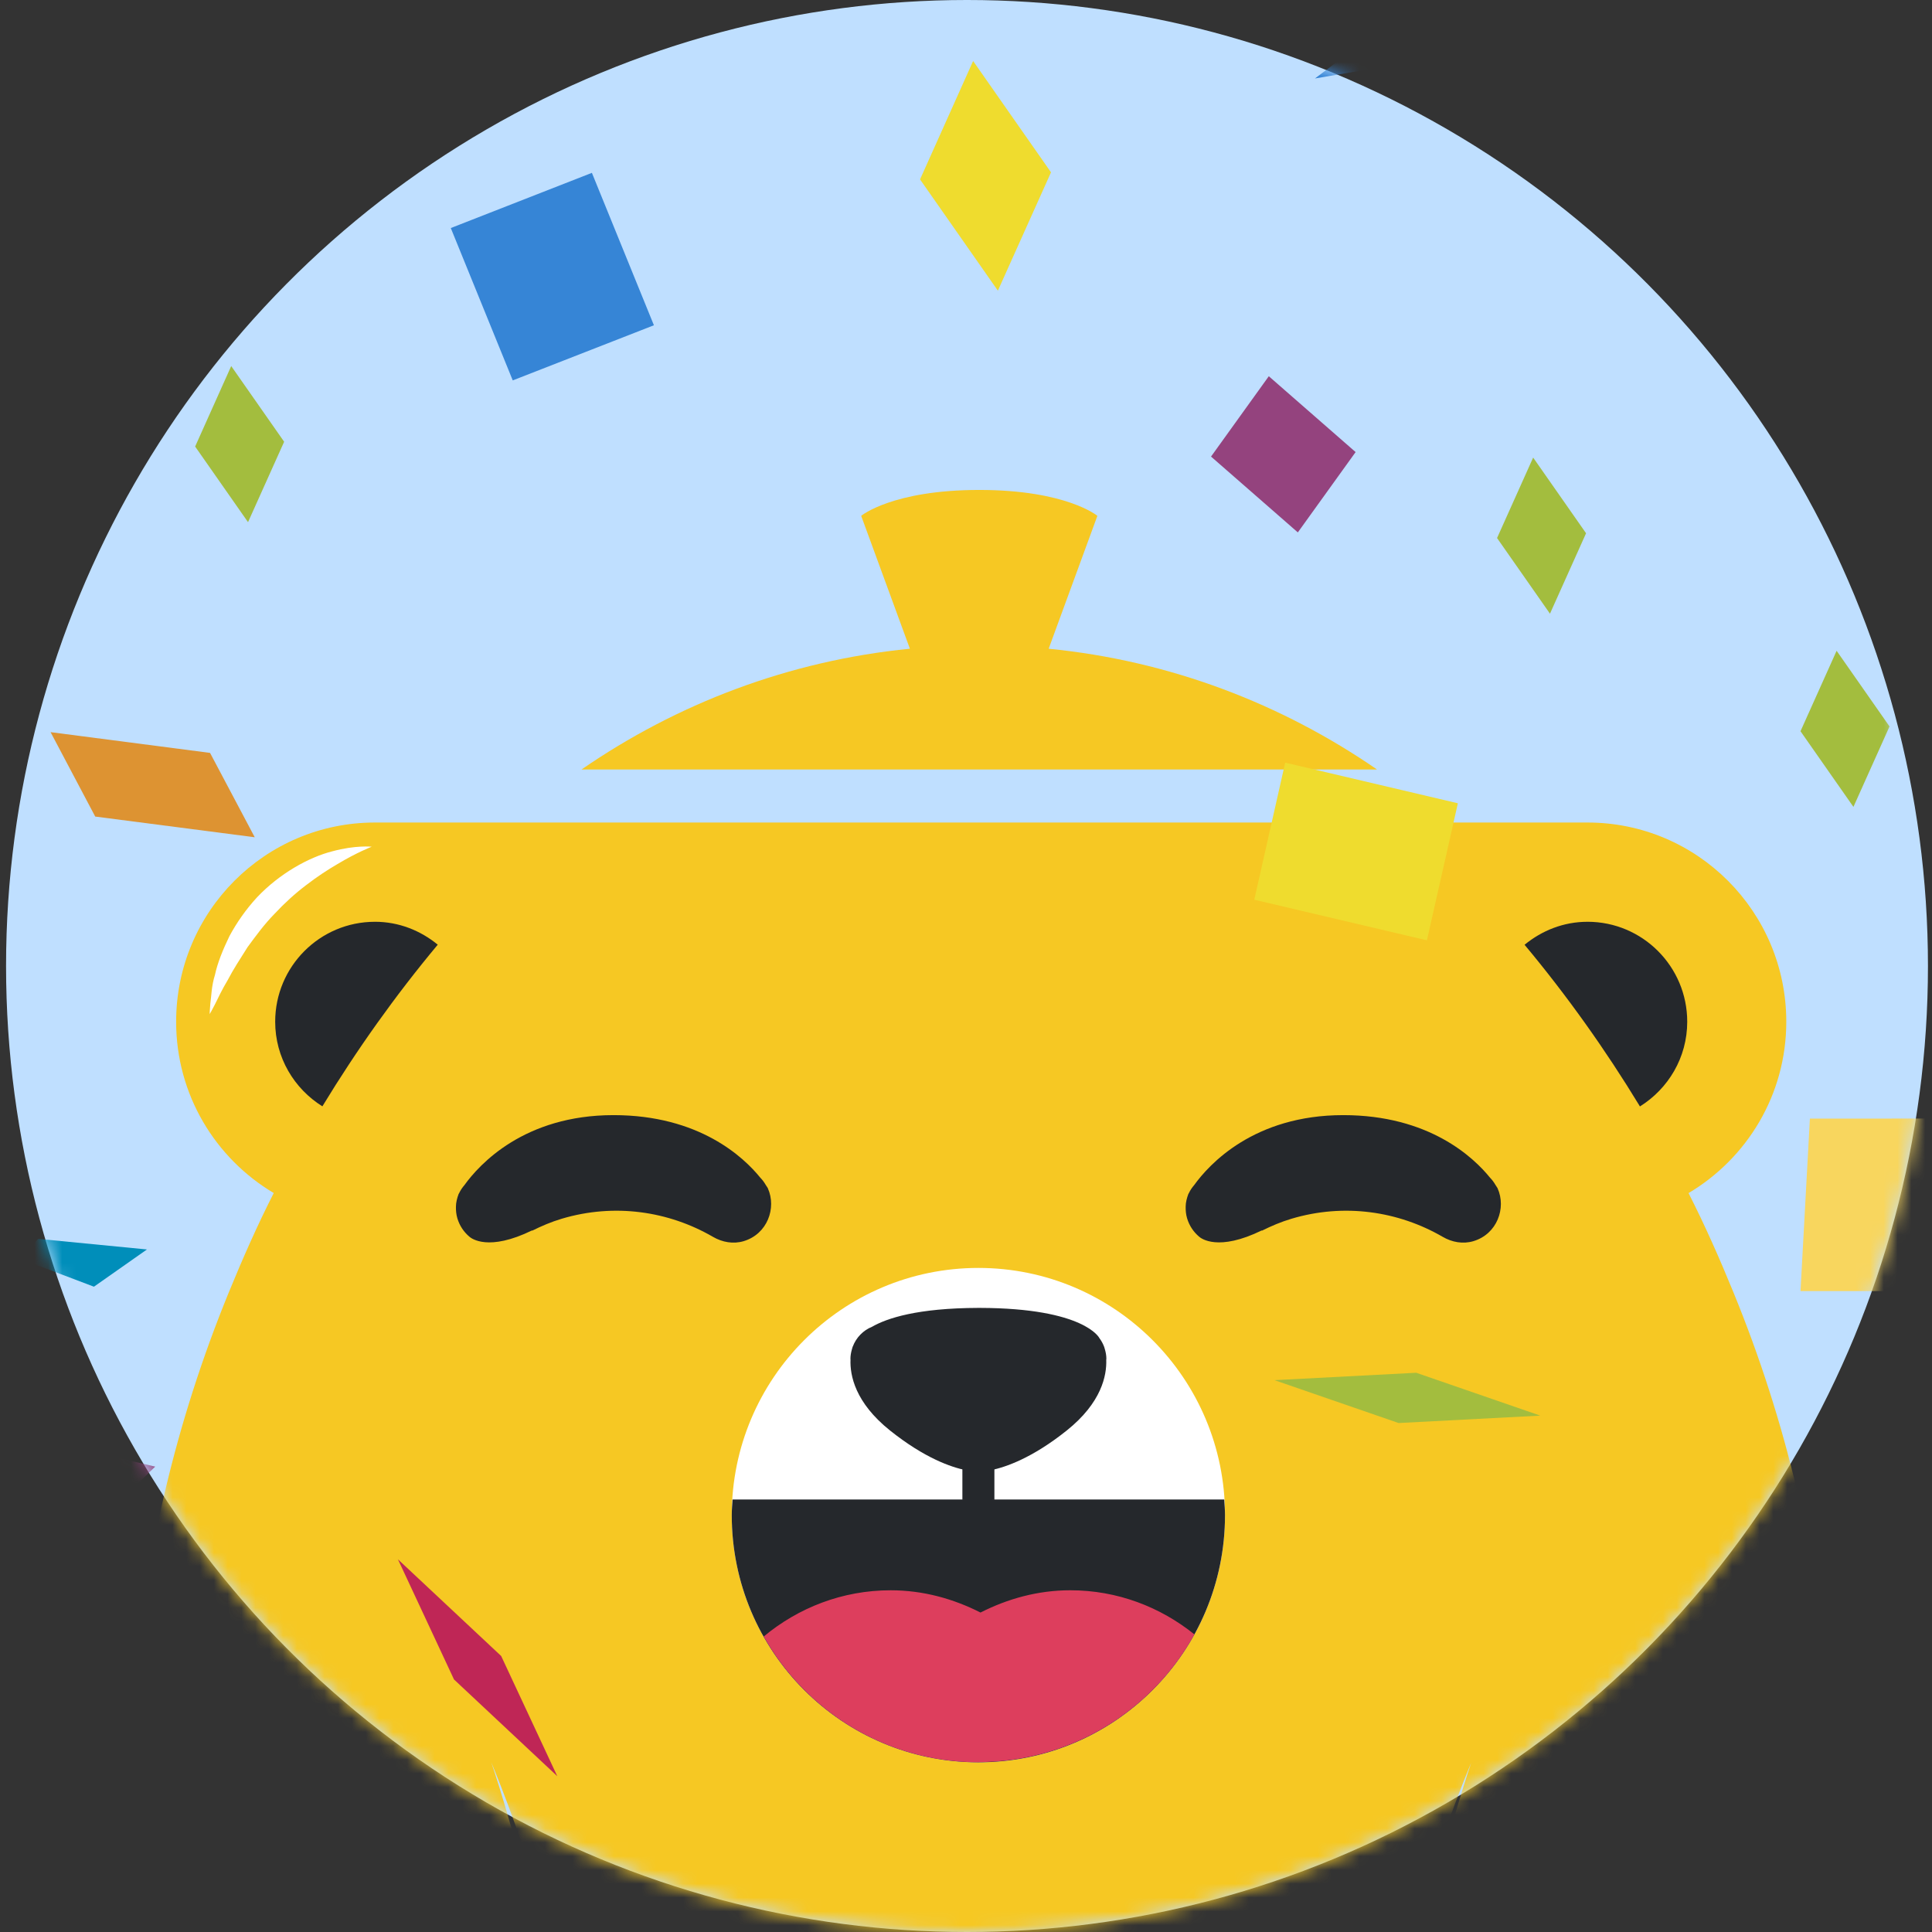 <?xml version="1.0" encoding="UTF-8"?>
<svg class="company-invite-request-received__header-circle" width="140" height="140" viewBox="0 0 140 140" xmlns="http://www.w3.org/2000/svg" xmlns:xlink="http://www.w3.org/1999/xlink"><rect x="0" y="0" width="140" height="140" fill="#333333" stroke="none"/><defs><ellipse id="a" cx="70.073" cy="70" rx="69.634" ry="70"/><path id="c" d="M0 .137h123.13v154.578H0"/></defs><g fill="none" fill-rule="evenodd"><mask id="b" fill="#fff"><use xlink:href="#a"/></mask><use fill="#BFDFFF" xlink:href="#a"/><g mask="url(#b)"><g transform="translate(9.53 35.368)"><mask id="d" fill="#fff"><use xlink:href="#c"/></mask><path d="M123.016 87.995c-.725-10.448-3.13-20.42-6.922-29.685-1.004-2.453-2.07-4.874-3.266-7.222 4.235-2.514 7.083-7.127 7.083-12.417 0-7.972-6.448-14.436-14.404-14.436H17.638c-7.956 0-14.405 6.464-14.405 14.437 0 5.287 2.844 9.897 7.073 12.412-1.195 2.347-2.26 4.767-3.266 7.22C3.248 67.567.84 77.542.115 87.994.06 89.237 0 90.48 0 91.737c0 9.03 1.466 17.715 4.134 25.85.796 2.29 2.326 6.235 4.2 8.868.205.27.4.535.632.82l.083.1c.83 1.003 1.838 2.075 3.05 3.14 1.225 1.064 2.643 2.128 4.257 3.018 1.595.886 3.457 1.6 5.293 1.838 1.922.277 3.95-.053 5.498-1.142 1.578-1.062 2.706-2.92 3.36-5.022 1.302-4.258 1.157-9.082.76-13.444-.438-4.4-1.233-8.487-2.022-11.96-1.603-6.95-3.176-11.465-3.176-11.465s1.88 4.388 3.97 11.254c1.032 3.435 2.12 7.49 2.874 11.952.7 4.452 1.262 9.357.124 14.37-.585 2.463-1.803 5.06-4.022 6.817-2.22 1.785-4.998 2.336-7.492 2.397-2.625.018-4.956-.582-7.07-1.39-.257-.1-.477-.227-.727-.333 3.865 5.843 8.468 11.14 13.643 15.817 2.76 1.523 7.26 2.646 13.22-.455 10.39-5.407 20.78-6.007 20.78-6.007s10.388.6 20.778 6.007c6.98 3.633 11.96 1.47 14.48-.34 4.806-4.47 9.103-9.478 12.744-14.972-.233.098-.437.218-.677.31-2.114.808-4.444 1.408-7.07 1.39-2.494-.06-5.27-.613-7.492-2.398-2.218-1.756-3.437-4.354-4.02-6.817-1.14-5.013-.577-9.918.122-14.37.756-4.46 1.842-8.517 2.876-11.95 2.09-6.867 3.97-11.255 3.97-11.255s-1.573 4.514-3.176 11.465c-.79 3.474-1.585 7.56-2.02 11.96-.4 4.363-.544 9.186.758 13.443.653 2.103 1.782 3.962 3.36 5.024 1.548 1.09 3.576 1.42 5.497 1.143 1.836-.237 3.697-.952 5.292-1.838 1.614-.89 3.032-1.955 4.256-3.02 1.648-1.446 2.895-2.893 3.853-4.17 1.496-2.13 2.766-5.075 3.614-7.328 2.983-8.55 4.617-17.734 4.617-27.305 0-1.257-.06-2.5-.114-3.742" fill="#F6C823" mask="url(#d)"/></g><path d="M27.168 66.796c-3.992 0-7.227 3.243-7.227 7.243 0 2.593 1.373 4.852 3.42 6.13 2.5-4.115 5.29-8.034 8.36-11.714-1.246-1.022-2.817-1.66-4.552-1.66M115.036 66.796c-1.74 0-3.312.64-4.56 1.666 3.07 3.68 5.86 7.598 8.36 11.714 2.05-1.278 3.427-3.54 3.427-6.137 0-4-3.236-7.244-7.227-7.244" fill="#25282C"/><path d="M88.77 109.792c0 9.893-8 17.913-17.87 17.913-9.872 0-17.874-8.02-17.874-17.913 0-9.894 8.002-17.913 17.873-17.913 9.87 0 17.87 8.018 17.87 17.912" fill="#FFF"/><path d="M53.083 108.657c-.023.377-.057.752-.057 1.135 0 9.893 8.002 17.913 17.873 17.913 9.87 0 17.87-8.02 17.87-17.913 0-.383-.033-.758-.056-1.135h-35.63" fill="#25282C"/><path d="M72.238 127.637c6.173-.46 11.473-4.048 14.313-9.203-2.468-1.985-5.58-3.197-8.992-3.197-2.354 0-4.543.616-6.508 1.614-1.965-.997-4.155-1.613-6.51-1.613-3.505 0-6.698 1.27-9.2 3.35 3.047 5.405 8.81 9.066 15.435 9.112.493-.004.977-.038 1.463-.063" fill="#DD3E5D"/><path d="M69.74 108.692c.384.007.767.015 1.158.015.392 0 .775-.008 1.16-.015v-5.878h-2.32v5.878" fill="#25282C"/><path d="M80.172 98.46c0-.246-.047-.48-.114-.707-.03-.11-.053-.176-.053-.176h-.002c-.083-.22-.197-.424-.336-.61v-.002s-1.05-2.17-8.663-2.19v-.002H70.9v.002c-4.43.012-6.634.75-7.705 1.366-.646.26-1.154.783-1.4 1.437h-.005s-.027.077-.06.206c-.06.217-.104.44-.104.678l.006.063c-.046 1.126.323 3.107 2.87 5.14 2.505 2 4.428 2.654 5.486 2.87.08.02.163.03.245.043.416.068.664.067.664.067h.002s.245 0 .66-.066c.084-.014.168-.026.25-.044 1.06-.218 2.982-.872 5.484-2.87 2.536-2.024 2.91-4 2.87-5.126l.008-.076" fill="#25282C"/><path d="M42.14 55.76h57.643C92.88 51 84.775 47.875 75.99 47.01l3.53-9.63s-2.246-1.877-8.558-1.877c-6.31 0-8.558 1.876-8.558 1.876l3.53 9.63c-8.784.866-16.89 3.99-23.793 8.75" fill="#F6C823"/><path d="M19.23 155.855s-.954-1.245-2.006-3.35c-1.058-2.095-2.13-5.056-2.816-8.1-.697-3.046-1.03-6.153-1.096-8.486-.06-2.337.085-3.896.085-3.896s.115.377.272 1.038c.152.66.37 1.602.633 2.732.503 2.257 1.11 5.255 1.8 8.222.656 2.975 1.42 5.92 2.048 8.13l.775 2.68c.208.65.306 1.03.306 1.03M108.365 137.044s-.026 1.048-.188 2.568c-.172 1.52-.508 3.504-.91 5.47-.417 1.964-.894 3.913-1.324 5.376-.2.733-.44 1.34-.56 1.77-.14.428-.246.672-.246.672s-.17-1.035-.183-2.582c-.006-1.546.197-3.59.612-5.592.42-2 1.048-3.95 1.65-5.368.608-1.418 1.15-2.314 1.15-2.314M26.938 61.355s-1.076.413-2.478 1.256c-.707.41-1.494.925-2.28 1.532-.794.6-1.574 1.312-2.29 2.08-.74.753-1.36 1.606-1.953 2.413-.533.845-1.05 1.637-1.428 2.37-.425.71-.72 1.342-.938 1.785-.224.442-.377.693-.377.693s.002-.285.05-.784c.076-.49.073-1.234.334-2.062.182-.854.564-1.8 1.043-2.793.52-.972 1.198-1.945 2-2.817 1.634-1.73 3.763-2.91 5.455-3.337 1.693-.462 2.86-.335 2.86-.335" fill="#FFF"/><path d="M55.644 86.11h.002l-.003-.006-.026-.043c-.024-.04-.062-.1-.123-.188-.11-.19-.238-.37-.4-.534-1.19-1.47-4.41-4.533-10.634-4.533-6.482 0-9.73 3.578-10.805 5.07-.15.177-.283.367-.38.575-.028.046-.043.074-.043.074-.108.293-.19.6-.193.92-.005.277.02.558.103.837.16.538.467.988.863 1.326.156.14 1.388 1.097 4.56-.453l-.013.03c.684-.34 1.393-.645 2.15-.87 3.825-1.142 7.753-.55 10.96 1.31.68.395 1.474.538 2.225.314 1.722-.514 2.393-2.4 1.756-3.827M108.522 86.11h.002l-.003-.006-.026-.043c-.023-.04-.062-.1-.122-.188-.11-.19-.238-.37-.4-.534-1.19-1.47-4.41-4.533-10.634-4.533-6.482 0-9.73 3.578-10.805 5.07-.15.177-.284.367-.38.575-.028.046-.043.074-.043.074-.108.293-.19.6-.193.92-.004.277.02.558.103.837.16.538.468.988.864 1.326.156.14 1.388 1.097 4.56-.453l-.014.03c.685-.34 1.394-.645 2.152-.87 3.823-1.142 7.752-.55 10.96 1.31.678.395 1.472.538 2.224.314 1.722-.514 2.392-2.4 1.756-3.827" fill="#25282C"/></g><g mask="url(#b)"><path fill="#008EBA" d="M10.647 90.542l-3.84 2.697-5.34-2.024 1.288-1.444 7.892.77"/><path fill="#A3BD3E" d="M-3.638 8.852l5.415-2.288-5.892 6.64-5.414 2.28 5.892-6.632"/><path fill="#BF2656" d="M36.318 120.003l4.065 8.707-7.485-7.01-4.064-8.708 7.484 7.01"/><path fill="#F8D65E" d="M142.296 93.554l-11.825.004.68-12.498 11.826-.007-.68 12.5"/><path fill="#EFDC2E" d="M105.643 58.208L103.4 68.14l-12.51-2.944 2.24-9.933 12.513 2.945"/><path fill="#94437E" d="M11.245 106.277l-6.26 6.092-8.493.895 2.24-9.933 12.513 2.945"/><path fill="#3685D6" d="M47.384 23.57l-10.228 3.995-4.49-11.04 10.225-4 4.494 11.045"/><path fill="#A3BD3E" d="M102.62 99.474l8.994 3.107-10.265.537-8.994-3.106 10.263-.536"/><path fill="#DD9332" d="M15.22 54.556l3.24 6.115-11.56-1.5-3.235-6.117 11.554 1.503"/><path fill="#A3BD3E" d="M114.932 38.642l-2.615 5.828-3.835-5.482 2.616-5.83 3.834 5.484"/><path fill="#3685D6" d="M105.355 3.97L95.288 5.686 101.512.98l10.066-1.717-6.223 4.706"/><path fill="#EFDC2E" d="M76.16 12.487l-3.85 8.577L66.67 13l3.846-8.58 5.643 8.067"/><path fill="#94437E" d="M98.232 32.76l-4.186 5.82-6.29-5.495 4.186-5.822 6.29 5.496"/><path fill="#B0B858" d="M23.467 13.708l4.466-15.825-5.874-13.357L17.59.35l5.875 13.358"/><path fill="#94437E" d="M128.858 17.273l-2.615 5.83-3.835-5.484 2.615-5.83 3.835 5.483"/><path fill="#A3BD3E" d="M136.922 52.642l-2.615 5.828-3.836-5.482 2.617-5.83 3.835 5.484M20.59 32.01l-2.617 5.828-3.833-5.48 2.614-5.832 3.835 5.483"/></g></g></svg>
